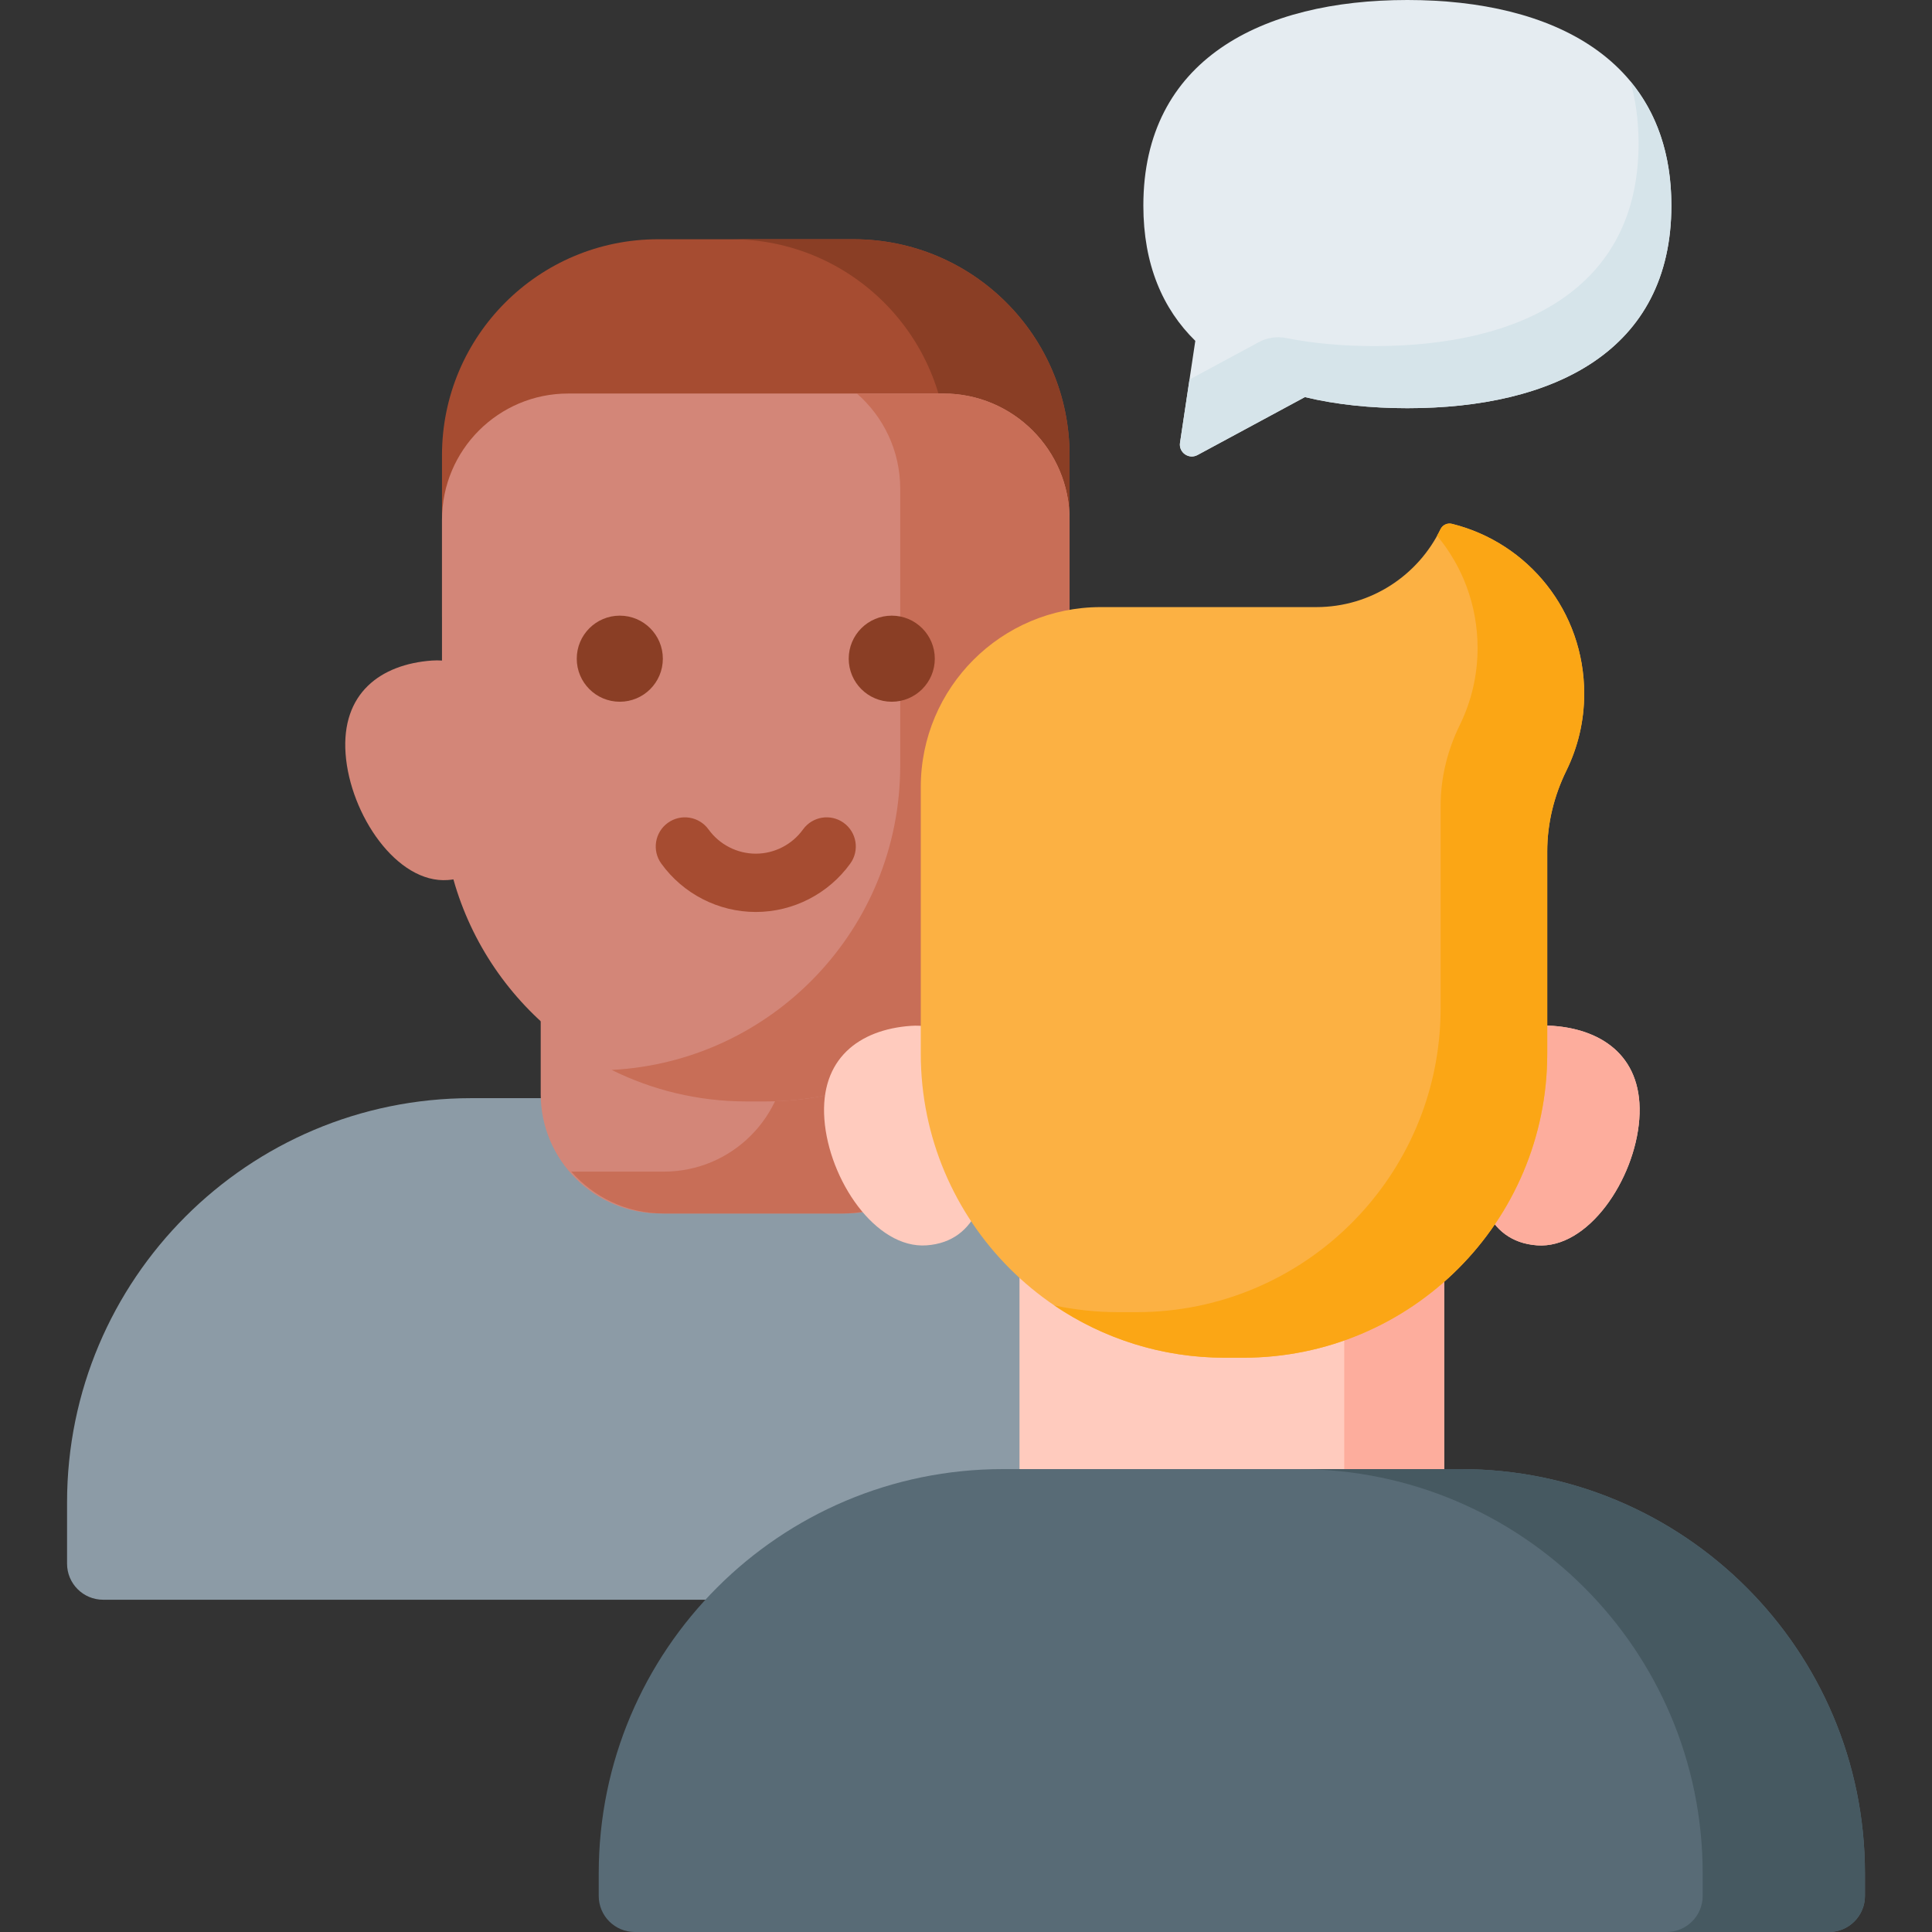 <svg enable-background="new 0 0 512 512" height="512" viewBox="0 0 512 512" width="512" xmlns="http://www.w3.org/2000/svg"><rect x="0" y="0" width="512" height="512" fill="#333333" stroke="none"/><path d="m274.221 291.024h-149.314c-59.17 0-107.136 47.967-107.136 107.136v16.229c0 5.278 4.279 9.557 9.557 9.557h344.474c5.278 0 9.557-4.279 9.557-9.557v-16.229c-.001-59.17-47.968-107.136-107.138-107.136z" fill="#8c9ba6"/><path d="m226.19 63.405h-51.803c-31.622 0-57.256 25.634-57.256 57.256v42.878h166.315v-42.878c0-31.622-25.634-57.256-57.256-57.256z" fill="#a64c31"/><path d="m226.19 63.405h-32.378c31.622 0 57.256 25.635 57.256 57.256v42.878h32.378v-42.878c0-31.621-25.634-57.256-57.256-57.256z" fill="#8a3e25"/><path d="m224.165 321.585h-49.201c-17.491 0-31.67-14.179-31.67-31.67v-59.645h112.541v59.645c0 17.491-14.179 31.67-31.67 31.67z" fill="#d38678"/><path d="m208.511 230.271v47.641c0 17.994-14.587 32.581-32.581 32.581h-24.535c5.971 6.797 14.721 11.093 24.48 11.093h47.379c17.994 0 32.581-14.587 32.581-32.581v-58.734z" fill="#c86e57"/><path d="m250.001 104.289h-99.424c-18.471 0-33.445 14.974-33.445 33.445v37.318c-.872-.061-1.777-.064-2.723.005-13.537.997-24.006 8.659-22.824 24.72 1.183 16.061 13.57 34.438 27.107 33.441.504-.037.99-.097 1.467-.168 9.542 33.946 40.702 58.843 77.698 58.843h4.866c44.583 0 80.724-36.142 80.724-80.724v-73.435c-.001-18.471-14.975-33.445-33.446-33.445z" fill="#d38678"/><path d="m250.001 104.289h-22.918c7.031 6.131 11.48 15.148 11.48 25.21v73.435c0 43.153-33.861 78.395-76.463 80.611 10.78 5.336 22.913 8.349 35.756 8.349h4.866c44.583 0 80.724-36.142 80.724-80.724v-73.435c0-18.472-14.974-33.446-33.445-33.446z" fill="#c86e57"/><g fill="#ffcbbe"><path d="m261.797 299.596c1.183 16.061-2.683 29.436-16.221 30.433-13.537.997-25.924-17.38-27.107-33.441s9.286-23.723 22.824-24.72c13.537-.997 19.321 11.667 20.504 27.728z"/><path d="m391.101 299.596c-1.183 16.061 2.683 29.436 16.221 30.433 13.537.997 25.924-17.38 27.107-33.441s-9.286-23.723-22.824-24.72c-13.537-.997-19.321 11.667-20.504 27.728z"/><path d="m270.178 297.953h112.541v97.791h-112.541z"/></g><path d="m356.235 297.953h26.485v97.791h-26.485z" fill="#fdad9d"/><path d="m387.093 389.324h-121.288c-59.17 0-107.136 47.967-107.136 107.136v5.983c0 5.278 4.279 9.557 9.557 9.557h316.448c5.278 0 9.557-4.279 9.557-9.557v-5.983c-.002-59.169-47.968-107.136-107.138-107.136z" fill="#586b76"/><path d="m387.093 389.324h-43.003c59.17 0 107.136 47.967 107.136 107.136v5.983c0 5.278-4.279 9.557-9.557 9.557h43.003c5.278 0 9.557-4.279 9.557-9.557v-5.983c0-59.169-47.966-107.136-107.136-107.136z" fill="#465961"/><circle cx="164.253" cy="174.561" fill="#8a3e25" r="11.406"/><circle cx="236.325" cy="174.561" fill="#8a3e25" r="11.406"/><path d="m200.289 241.683c-9.891 0-19.256-4.799-25.05-12.836-2.496-3.461-1.713-8.29 1.748-10.785 3.462-2.495 8.291-1.712 10.785 1.748 2.899 4.02 7.578 6.421 12.517 6.421s9.618-2.4 12.517-6.421c2.495-3.462 7.322-4.246 10.785-1.748 3.461 2.495 4.244 7.324 1.748 10.785-5.794 8.037-15.159 12.836-25.05 12.836z" fill="#a64c31"/><path d="m316.767 90.331c-8.648-8.476-13.767-20.239-13.767-35.856 0-38.641 31.325-54.475 69.966-54.475s69.965 15.834 69.965 54.475-31.325 53.7-69.965 53.7c-9.633 0-18.81-.936-27.162-2.94l-28.461 15.354c-2.293 1.237-5.014-.675-4.627-3.251z" fill="#e5ecf1"/><path d="m432.021 21.497c1.447 4.964 2.219 10.46 2.219 16.518 0 38.641-31.325 53.701-69.965 53.701-8.236 0-16.139-.684-23.477-2.135-2.449-.484-4.985-.104-7.182 1.082l-18.385 9.918-2.514 16.758c-.386 2.576 2.334 4.488 4.627 3.251l28.461-15.354c8.351 2.004 17.529 2.94 27.162 2.94 38.641 0 69.966-15.06 69.966-53.7-.002-13.802-4.014-24.679-10.912-32.979z" fill="#d6e4ea"/><path d="m391.101 299.596c-1.183 16.061 2.683 29.436 16.221 30.433 13.537.997 25.924-17.38 27.107-33.441s-9.286-23.723-22.824-24.72c-13.537-.997-19.321 11.667-20.504 27.728z" fill="#fdad9d"/><path d="m384.792 138.822c-1.22-.303-2.49.285-3.038 1.416-5.916 12.22-18.431 20.65-32.918 20.65h-57.135c-26.336.001-47.685 21.351-47.685 47.687v70.656c0 44.503 36.077 80.58 80.58 80.58h4.859c44.503 0 80.58-36.077 80.58-80.58v-53.597c0-7.438 1.801-14.742 5.078-21.42 3.019-6.152 4.717-13.069 4.717-20.385.001-21.814-14.801-39.978-35.038-45.007z" fill="#fcb143"/><path d="m384.792 138.822c-1.22-.303-2.49.285-3.038 1.416-.286.591-.601 1.165-.917 1.737 6.713 8.043 10.738 18.413 10.738 29.781 0 7.316-1.698 14.233-4.717 20.385-3.277 6.678-5.078 13.981-5.078 21.42v53.597c0 44.503-36.077 80.58-80.58 80.58h-4.859c-5.814 0-11.482-.621-16.947-1.791 12.89 8.751 28.448 13.865 45.202 13.865h4.859c44.503 0 80.58-36.077 80.58-80.58v-53.597c0-7.438 1.801-14.742 5.078-21.419 3.019-6.152 4.717-13.069 4.717-20.385.001-21.816-14.801-39.98-35.038-45.009z" fill="#fba615"/></svg>